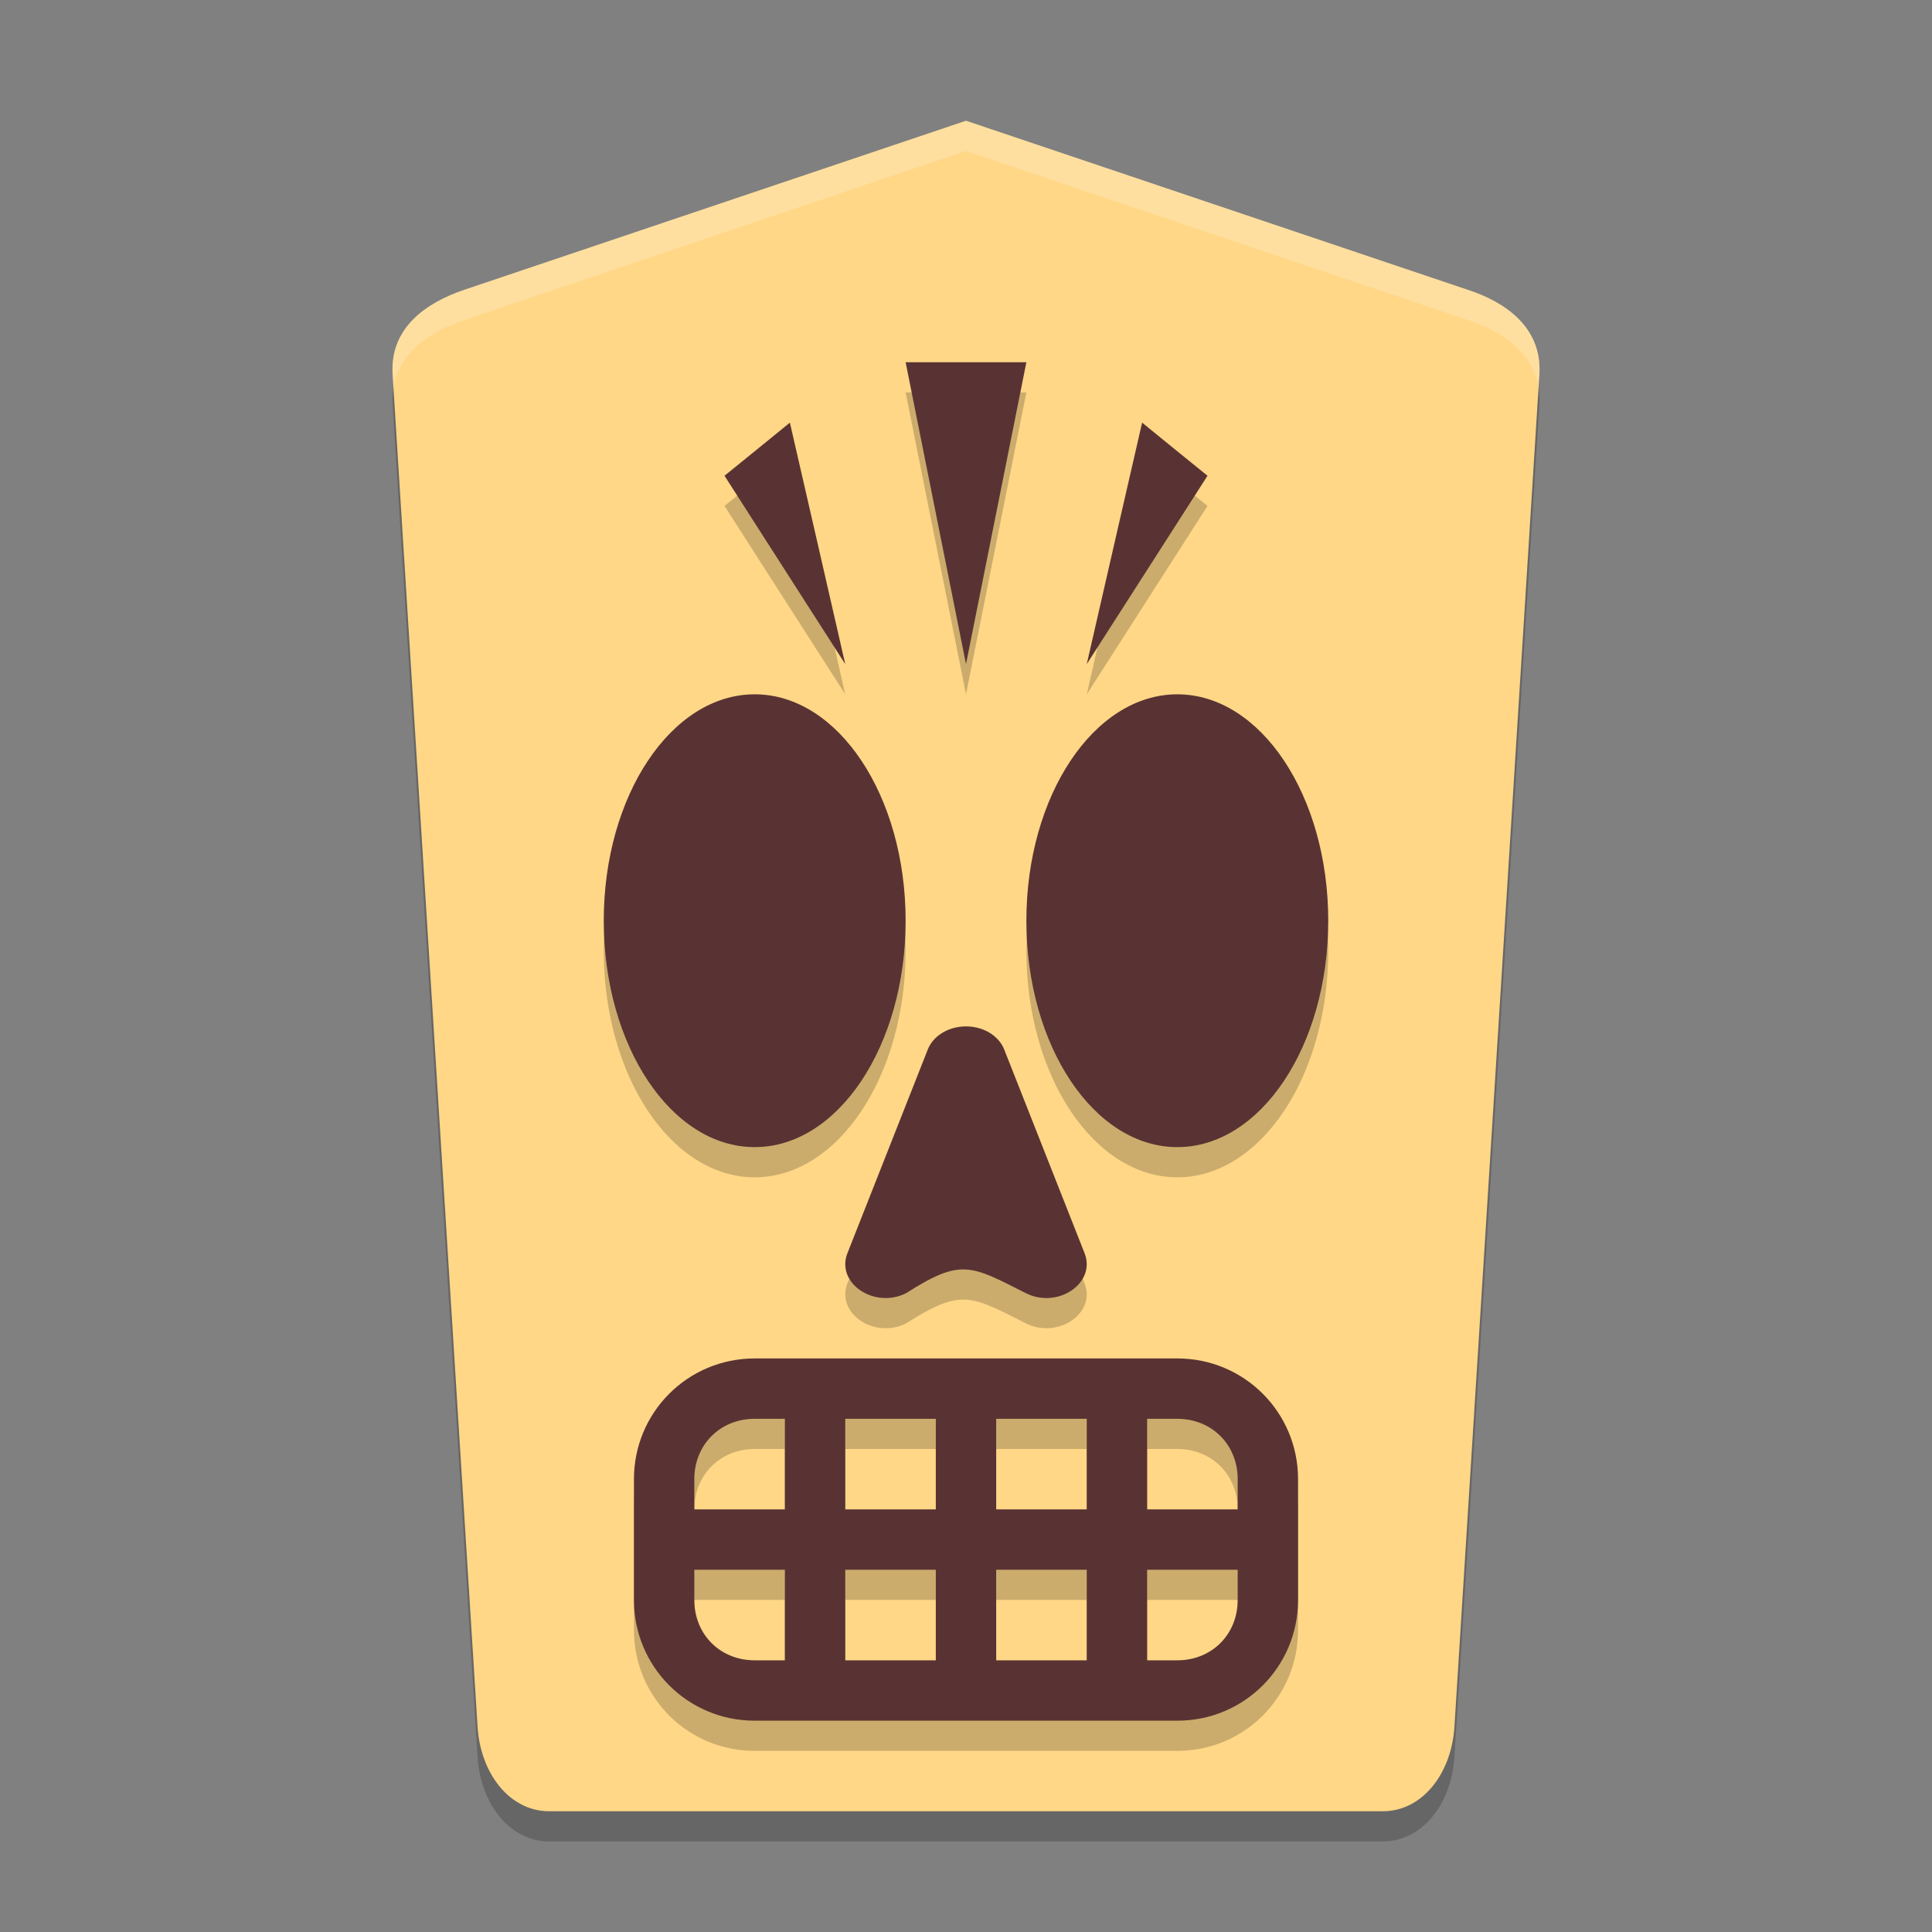 <svg xmlns="http://www.w3.org/2000/svg" width="64" height="64" version="1"><rect width="100%" height="100%" fill="#808080" stroke="none"/><defs>
<linearGradient id="ucPurpleBlue" x1="0%" y1="0%" x2="100%" y2="100%">
  <stop offset="0%" style="stop-color:#B794F4;stop-opacity:1"/>
  <stop offset="100%" style="stop-color:#4299E1;stop-opacity:1"/>
</linearGradient>
</defs>
 <path style="opacity:0.2" d="m 48.18,58.2 2.814,-44.8 c 0.097,-1.548 -1.123,-2.396 -2.374,-2.8 L 32,5 15.38,10.6 c -1.246,0.42 -2.472,1.252 -2.374,2.8 l 2.814,44.8 c 0.097,1.548 1.059,2.8 2.374,2.8 l 27.612,0 c 1.315,0 2.277,-1.252 2.374,-2.8 z"/>
 <path style="fill:#ffd787" d="m 48.18,57.2 2.814,-44.8 c 0.097,-1.548 -1.123,-2.396 -2.374,-2.8 L 32,4 15.38,9.6 c -1.246,0.42 -2.472,1.252 -2.374,2.8 l 2.814,44.8 c 0.097,1.548 1.059,2.8 2.374,2.8 l 27.612,0 c 1.315,0 2.277,-1.252 2.374,-2.8 z"/>
 <path style="opacity:0.2" d="m 30,13 1,5 1,5 1,-5 1,-5 -2,0 -2,0 z M 26.166,15 25.084,15.881 24,16.76 26,19.881 28,23 27.084,19 26.166,15 Z M 37.834,15 36.916,19 36,23 38,19.881 40,16.76 38.916,15.881 37.834,15 Z M 25,24 c -2.761,0 -5,3.358 -5,7.5 0,4.142 2.239,7.5 5,7.5 2.761,0 5,-3.358 5,-7.5 C 30,27.358 27.761,24 25,24 Z m 14,0 c -2.761,0 -5,3.358 -5,7.5 0,4.142 2.239,7.5 5,7.5 2.761,0 5,-3.358 5,-7.5 C 44,27.358 41.761,24 39,24 Z m -7.068,11.002 c -0.548,0.023 -1.023,0.324 -1.197,0.764 l -1.332,3.377 -1.33,3.371 c -0.39,0.99 0.889,1.859 1.949,1.322 1.817,-1.161 2.132,-0.923 3.957,0 1.06,0.536 2.34,-0.332 1.949,-1.322 L 34.598,39.143 33.266,35.766 C 33.076,35.286 32.529,34.976 31.932,35.002 Z M 25,46 c -2.216,0 -4,1.784 -4,4 l 0,4 c 0,2.216 1.784,4 4,4 l 14,0 c 2.216,0 4,-1.784 4,-4 l 0,-4 c 0,-2.216 -1.784,-4 -4,-4 l -14,0 z m 0,2 1,0 0,3 -3,0 0,-1 c 0,-1.143 0.857,-2 2,-2 z m 3,0 3,0 0,3 -3,0 0,-3 z m 5,0 3,0 0,3 -3,0 0,-3 z m 5,0 1,0 c 1.143,0 2,0.857 2,2 l 0,1 -3,0 0,-3 z m -15,5 3,0 0,3 -1,0 c -1.143,0 -2,-0.857 -2,-2 l 0,-1 z m 5,0 3,0 0,3 -3,0 0,-3 z m 5,0 3,0 0,3 -3,0 0,-3 z m 5,0 3,0 0,1 c 0,1.143 -0.857,2 -2,2 l -1,0 0,-3 z"/>
 <path style="fill:#593333" d="M 30 12 L 31 17 L 32 22 L 33 17 L 34 12 L 32 12 L 30 12 z M 26.166 14 L 25.084 14.881 L 24 15.76 L 26 18.881 L 28 22 L 27.084 18 L 26.166 14 z M 37.834 14 L 36.916 18 L 36 22 L 38 18.881 L 40 15.76 L 38.916 14.881 L 37.834 14 z M 25 23 C 22.239 23 20 26.358 20 30.5 C 20 34.642 22.239 38 25 38 C 27.761 38 30 34.642 30 30.5 C 30 26.358 27.761 23 25 23 z M 39 23 C 36.239 23 34 26.358 34 30.5 C 34 34.642 36.239 38 39 38 C 41.761 38 44 34.642 44 30.5 C 44 26.358 41.761 23 39 23 z M 31.932 34.002 C 31.384 34.025 30.908 34.326 30.734 34.766 L 29.402 38.143 L 28.072 41.514 C 27.682 42.504 28.961 43.372 30.021 42.836 C 31.839 41.675 32.153 41.912 33.979 42.836 C 35.039 43.372 36.318 42.504 35.928 41.514 L 34.598 38.143 L 33.266 34.766 C 33.076 34.286 32.529 33.976 31.932 34.002 z M 25 45 C 22.784 45 21 46.784 21 49 L 21 53 C 21 55.216 22.784 57 25 57 L 39 57 C 41.216 57 43 55.216 43 53 L 43 49 C 43 46.784 41.216 45 39 45 L 25 45 z M 25 47 L 26 47 L 26 50 L 23 50 L 23 49 C 23 47.857 23.857 47 25 47 z M 28 47 L 31 47 L 31 50 L 28 50 L 28 47 z M 33 47 L 36 47 L 36 50 L 33 50 L 33 47 z M 38 47 L 39 47 C 40.143 47 41 47.857 41 49 L 41 50 L 38 50 L 38 47 z M 23 52 L 26 52 L 26 55 L 25 55 C 23.857 55 23 54.143 23 53 L 23 52 z M 28 52 L 31 52 L 31 55 L 28 55 L 28 52 z M 33 52 L 36 52 L 36 55 L 33 55 L 33 52 z M 38 52 L 41 52 L 41 53 C 41 54.143 40.143 55 39 55 L 38 55 L 38 52 z"/>
 <path style="fill:#ffffff;opacity:0.2" d="M 32 4 L 15.379 9.6 C 14.133 10.019 12.909 10.852 13.006 12.4 L 13.033 12.836 C 13.227 11.644 14.294 10.965 15.379 10.6 L 32 5 L 48.621 10.6 C 49.709 10.951 50.772 11.64 50.967 12.832 L 50.994 12.4 C 51.091 10.852 49.872 10.004 48.621 9.6 L 32 4 z"/>
</svg>

